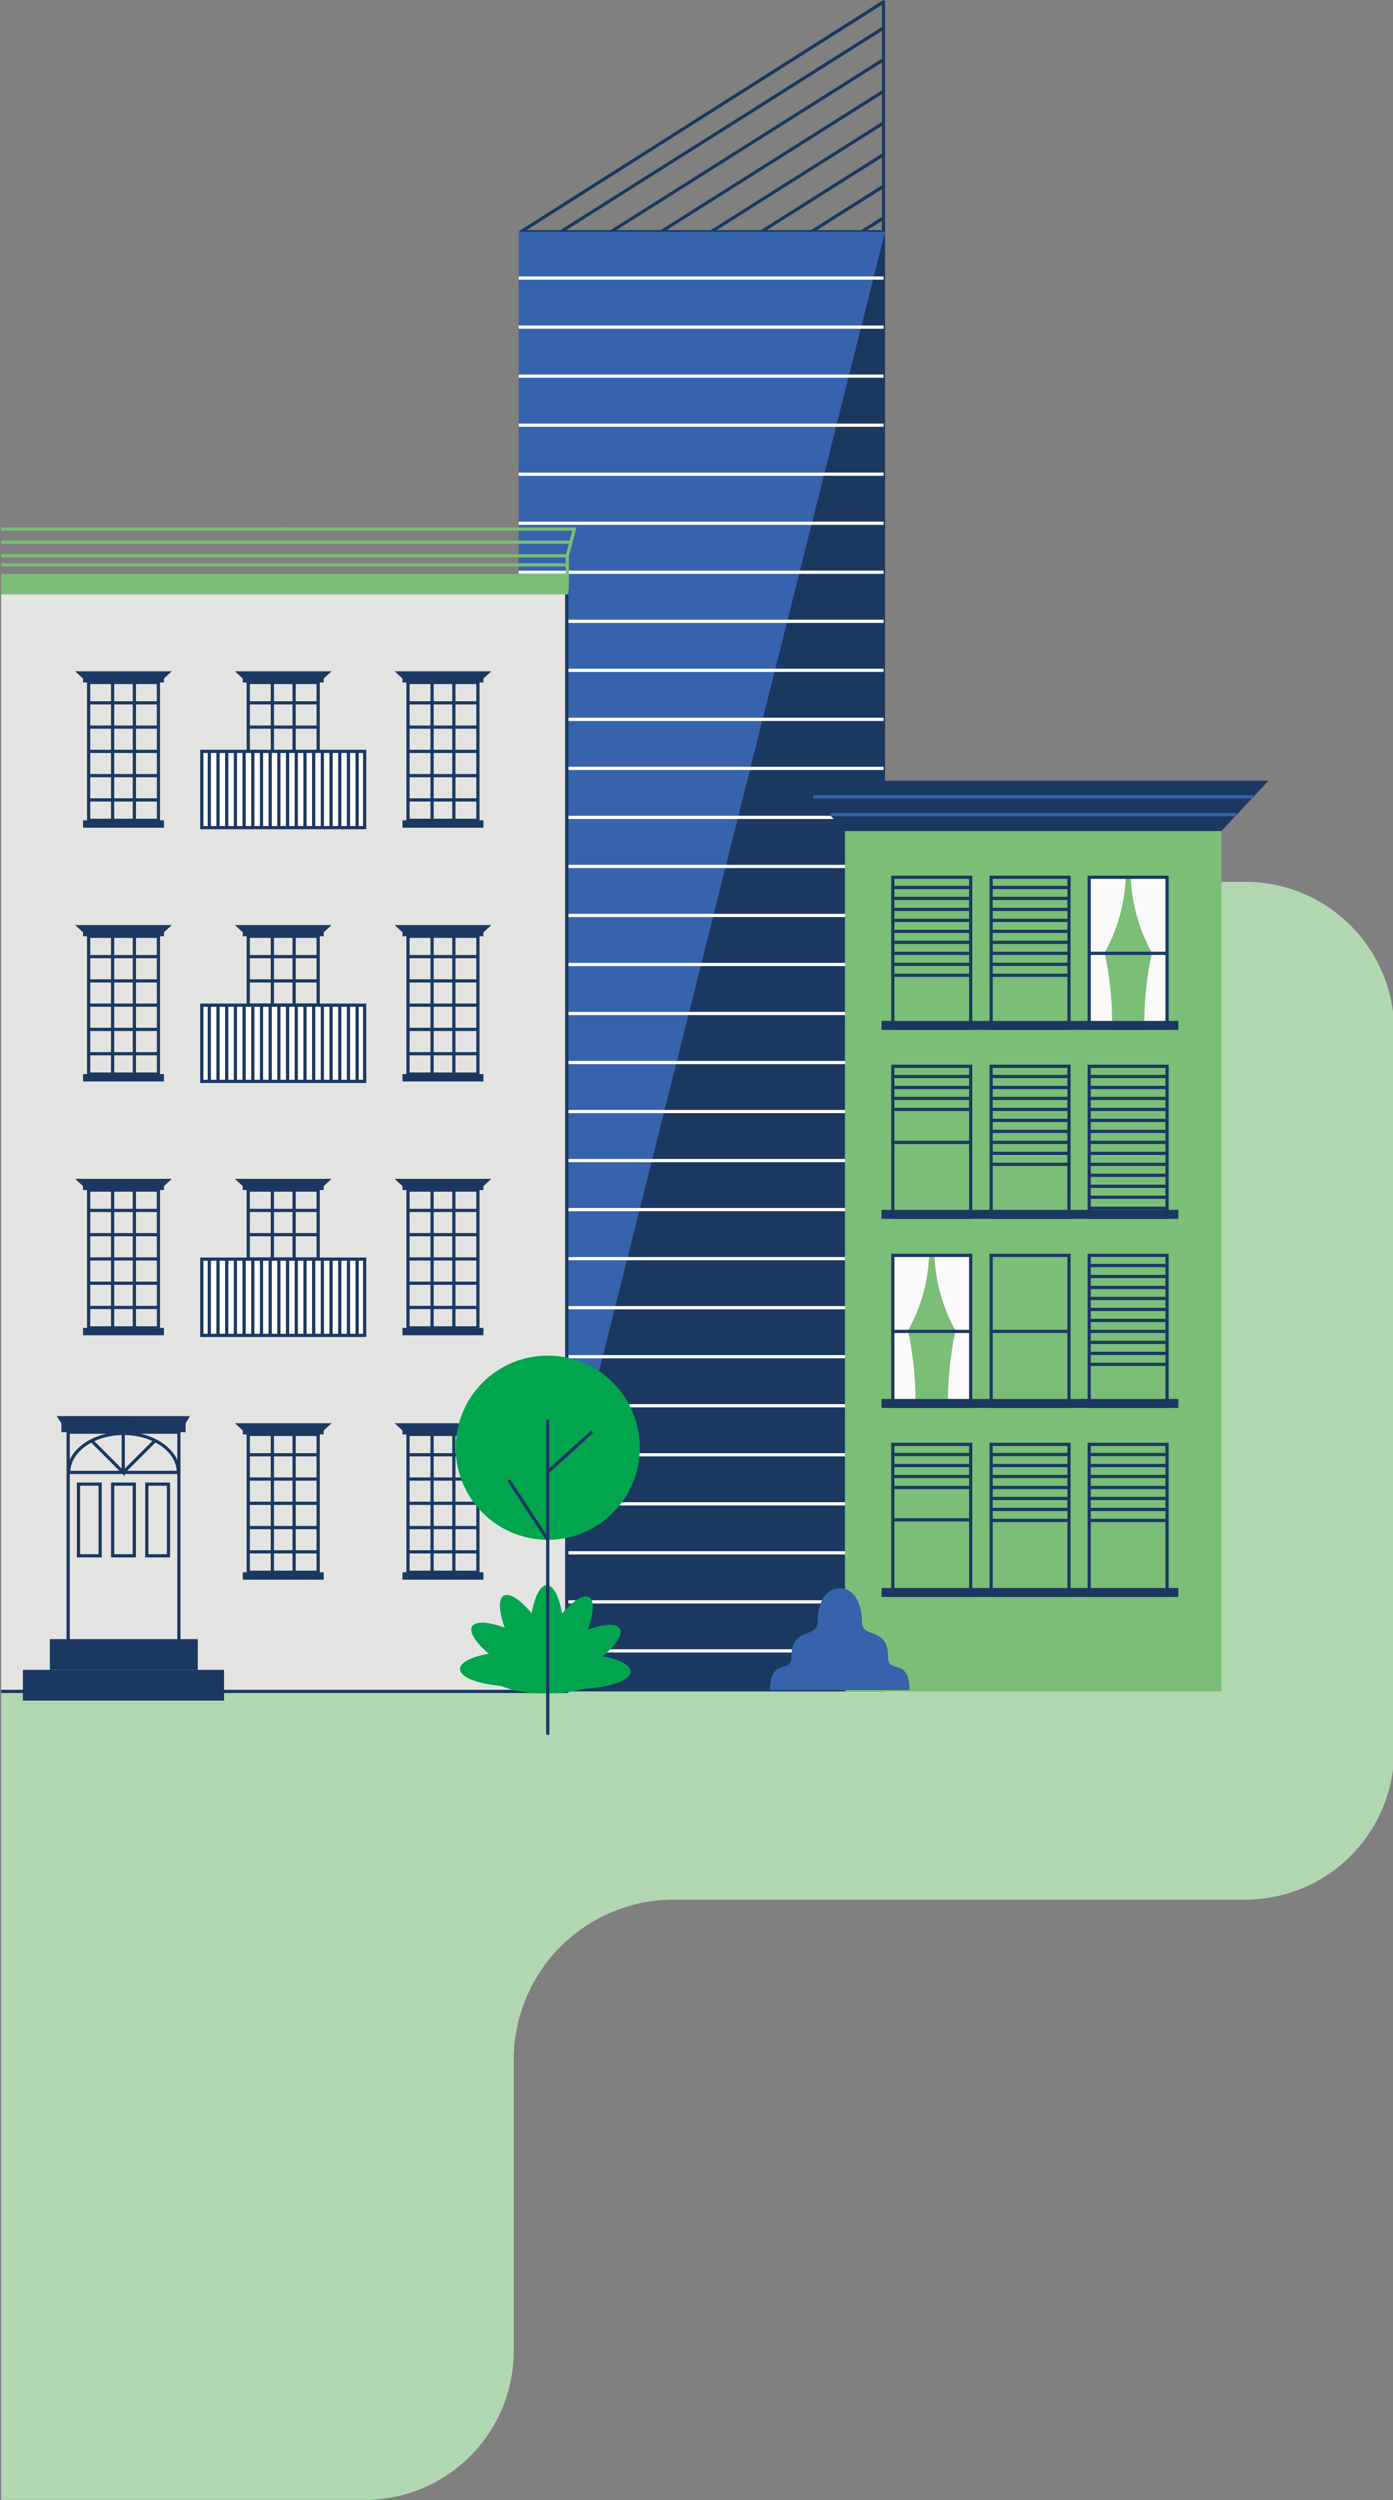 <svg id="Capa_1" data-name="Capa 1" xmlns="http://www.w3.org/2000/svg" viewBox="0 0 432.18 775.34"><rect x="0" y="0" width="432.18" height="775.34" fill="#808080" stroke="none"/><defs><style>.cls-1{fill:#b1d7b0;}.cls-2{fill:#1b3861;}.cls-3{fill:#3663ac;}.cls-4{fill:#fff;}.cls-5{fill:#e3e4e2;}.cls-6{fill:#7bbe78;}.cls-7{fill:#fafafa;}.cls-8{fill:#00a54e;}</style></defs><title>Artboard 1</title><path class="cls-1" d="M432.55,319.7V542.93a46.2,46.2,0,0,1-46.21,46.21H209.06a49.67,49.67,0,0,0-49.67,49.68v90.27a46.21,46.21,0,0,1-46.21,46.21H.36V273.48h386A46.21,46.21,0,0,1,432.55,319.7Z"/><path class="cls-2" d="M175.72,71.37l-.79.5h15.54l-.79.5H250l.79-.5.79-.5Zm0,0-.79.5h15.54l-.79.5H250l.79-.5.79-.5Zm0,0-.79.5h15.54l-.79.5H250l.79-.5.79-.5Zm0,0-.79.5h15.54l-.79.5H250l.79-.5.79-.5Zm0,0-.79.5h15.54l-.79.5H250l.79-.5.79-.5ZM274.37.14a.49.49,0,0,0-.51,0L161.37,71.45a.47.47,0,0,0-.23.42.34.34,0,0,0,0,.14.5.5,0,0,0,.48.36H274.12a.52.52,0,0,0,.38-.17l.08-.13a.45.45,0,0,0,0-.2V.58A.52.52,0,0,0,274.37.14Zm-.75,1.35V71.37H163.36Zm-97.9,69.88-.79.5h15.54l-.79.5H250l.79-.5.79-.5Zm0,0-.79.5h15.54l-.79.5H250l.79-.5.79-.5Zm0,0-.79.5h15.54l-.79.5H250l.79-.5.79-.5Zm0,0-.79.5h15.54l-.79.5H250l.79-.5.79-.5Z"/><path class="cls-2" d="M166.77,76.93a.52.52,0,0,1-.42-.24.49.49,0,0,1,.16-.69L273.85,8.23a.51.51,0,0,1,.69.16.5.5,0,0,1-.15.69L167,76.85A.5.5,0,0,1,166.77,76.93Z"/><path class="cls-2" d="M166.77,86.74a.51.51,0,0,1-.42-.23.49.49,0,0,1,.16-.69L273.85,18.05a.5.5,0,0,1,.54.85L167,86.67A.5.5,0,0,1,166.77,86.74Z"/><path class="cls-2" d="M166.77,96.56a.51.51,0,0,1-.42-.23.49.49,0,0,1,.16-.69L273.85,27.87a.49.49,0,0,1,.69.16.5.5,0,0,1-.15.69L167,96.48A.43.43,0,0,1,166.77,96.56Z"/><path class="cls-2" d="M166.77,106.38a.51.51,0,0,1-.42-.23.49.49,0,0,1,.16-.69L273.85,37.69a.5.5,0,0,1,.54.84L167,106.3A.5.5,0,0,1,166.77,106.38Z"/><path class="cls-2" d="M166.77,116.2a.52.52,0,0,1-.42-.24.49.49,0,0,1,.16-.69L273.85,47.51a.5.5,0,0,1,.54.84L167,116.12A.5.5,0,0,1,166.77,116.2Z"/><path class="cls-2" d="M166.77,126a.51.51,0,0,1-.42-.23.49.49,0,0,1,.16-.69L273.85,57.32a.51.51,0,0,1,.69.16.5.5,0,0,1-.15.69L167,125.94A.5.5,0,0,1,166.77,126Z"/><path class="cls-2" d="M166.77,135.83a.51.51,0,0,1-.42-.23.49.49,0,0,1,.16-.69L273.85,67.14a.49.49,0,0,1,.69.16.5.5,0,0,1-.15.69L167,135.76A.5.5,0,0,1,166.77,135.83Z"/><rect class="cls-2" x="160.93" y="71.87" width="113.65" height="452.69"/><polygon class="cls-3" points="160.93 71.87 274.58 71.87 160.93 524.56 160.93 71.87"/><rect class="cls-4" x="160.93" y="85.74" width="113.2" height="1"/><rect class="cls-4" x="160.93" y="100.95" width="113.2" height="1"/><rect class="cls-4" x="160.93" y="116.15" width="113.2" height="1"/><rect class="cls-4" x="160.93" y="131.36" width="113.2" height="1"/><rect class="cls-4" x="160.93" y="146.56" width="113.2" height="1"/><rect class="cls-4" x="160.93" y="161.77" width="113.2" height="1"/><rect class="cls-4" x="160.93" y="176.97" width="113.2" height="1"/><rect class="cls-4" x="160.93" y="192.18" width="113.2" height="1"/><rect class="cls-4" x="160.93" y="207.39" width="113.2" height="1"/><rect class="cls-4" x="160.93" y="222.59" width="113.2" height="1"/><rect class="cls-4" x="160.93" y="237.8" width="113.2" height="1"/><rect class="cls-4" x="160.93" y="253" width="113.2" height="1"/><rect class="cls-4" x="160.93" y="268.21" width="113.2" height="1"/><rect class="cls-4" x="160.93" y="283.41" width="113.2" height="1"/><rect class="cls-4" x="160.93" y="298.62" width="113.2" height="1"/><rect class="cls-4" x="160.93" y="313.82" width="113.2" height="1"/><rect class="cls-4" x="160.93" y="329.03" width="113.2" height="1"/><rect class="cls-4" x="160.93" y="344.23" width="113.2" height="1"/><rect class="cls-4" x="160.93" y="359.44" width="113.2" height="1"/><rect class="cls-4" x="160.93" y="374.64" width="113.2" height="1"/><rect class="cls-4" x="160.93" y="389.85" width="113.2" height="1"/><rect class="cls-4" x="160.93" y="405.06" width="113.2" height="1"/><rect class="cls-4" x="160.93" y="420.26" width="113.2" height="1"/><rect class="cls-4" x="160.93" y="435.47" width="113.2" height="1"/><rect class="cls-4" x="160.93" y="450.67" width="113.2" height="1"/><rect class="cls-4" x="160.93" y="465.88" width="113.2" height="1"/><rect class="cls-4" x="160.93" y="481.08" width="113.2" height="1"/><rect class="cls-4" x="160.93" y="496.29" width="113.2" height="1"/><rect class="cls-4" x="160.93" y="511.49" width="113.2" height="1"/><rect class="cls-5" x="0.36" y="183.29" width="175.52" height="341.27"/><path class="cls-2" d="M175.38,273.48V451.67h.5V273.48Zm0,0V451.67h.5V273.48Zm0,0V451.67h.5V273.48ZM.33,182.8v.49h0v.51h175V524.06H.36v1h176V182.8Zm175,90.68V451.67h.5V273.48Zm0,0V451.67h.5V273.48Z"/><rect class="cls-6" x="87.13" y="174.69" width="88.85" height="1"/><rect class="cls-6" x="87.13" y="171.88" width="88.85" height="1"/><rect class="cls-6" x="87.13" y="167.65" width="89.99" height="1"/><polygon class="cls-6" points="176.48 183.29 175.48 183.29 175.5 172.25 177.56 164.59 87.13 164.59 87.13 163.59 178.87 163.59 176.48 172.45 176.48 183.29"/><rect class="cls-6" x="0.33" y="174.69" width="88.35" height="1"/><rect class="cls-6" x="0.36" y="171.88" width="88.32" height="1"/><rect class="cls-6" x="0.36" y="167.65" width="88.32" height="1"/><rect class="cls-6" x="0.36" y="163.59" width="88.32" height="1"/><path class="cls-2" d="M27,211.16v43.75H49.65V211.16Zm21.68,42.75H28V212.16H48.65Z"/><rect class="cls-2" x="25.76" y="210.23" width="25.11" height="1.43"/><rect class="cls-2" x="25.76" y="254.41" width="25.11" height="2.29"/><polygon class="cls-2" points="50.87 210.44 25.76 210.44 23.32 208.19 53.31 208.19 50.87 210.44"/><rect class="cls-2" x="27.47" y="217.47" width="21.69" height="1"/><rect class="cls-2" x="27.47" y="225" width="21.69" height="1"/><rect class="cls-2" x="27.47" y="232.53" width="21.69" height="1"/><rect class="cls-2" x="27.47" y="240.05" width="21.69" height="1"/><rect class="cls-2" x="27.47" y="247.58" width="21.69" height="1"/><rect class="cls-2" x="34.44" y="211.67" width="1" height="42.75"/><rect class="cls-2" x="41.19" y="211.67" width="1" height="42.75"/><path class="cls-2" d="M76.52,211.16v43.75H99.21V211.16Zm21.69,42.75H77.52V212.16H98.21Z"/><rect class="cls-2" x="75.32" y="210.23" width="25.11" height="1.43"/><rect class="cls-2" x="75.32" y="254.41" width="25.11" height="2.29"/><polygon class="cls-2" points="100.43 210.44 75.32 210.44 72.87 208.19 102.87 208.19 100.43 210.44"/><rect class="cls-2" x="77.03" y="217.47" width="21.69" height="1"/><rect class="cls-2" x="77.03" y="225" width="21.69" height="1"/><rect class="cls-2" x="77.03" y="232.53" width="21.69" height="1"/><rect class="cls-2" x="77.03" y="240.05" width="21.69" height="1"/><rect class="cls-2" x="77.03" y="247.58" width="21.69" height="1"/><rect class="cls-2" x="84" y="211.67" width="1" height="42.75"/><rect class="cls-2" x="90.75" y="211.67" width="1" height="42.75"/><path class="cls-2" d="M126.08,211.16v43.75h22.69V211.16Zm21.69,42.75H127.08V212.16h20.69Z"/><rect class="cls-2" x="124.87" y="210.23" width="25.11" height="1.43"/><rect class="cls-2" x="124.87" y="254.41" width="25.11" height="2.29"/><polygon class="cls-2" points="149.99 210.44 124.87 210.44 122.43 208.19 152.43 208.19 149.99 210.44"/><rect class="cls-2" x="126.59" y="217.47" width="21.69" height="1"/><rect class="cls-2" x="126.59" y="225" width="21.69" height="1"/><rect class="cls-2" x="126.59" y="232.53" width="21.69" height="1"/><rect class="cls-2" x="126.59" y="240.05" width="21.69" height="1"/><rect class="cls-2" x="126.59" y="247.58" width="21.69" height="1"/><rect class="cls-2" x="133.55" y="211.67" width="1" height="42.75"/><rect class="cls-2" x="140.31" y="211.67" width="1" height="42.75"/><path class="cls-2" d="M27,289.87v43.75H49.65V289.87Zm21.68,42.75H28V290.87H48.65Z"/><rect class="cls-2" x="25.76" y="288.94" width="25.11" height="1.43"/><rect class="cls-2" x="25.76" y="333.11" width="25.11" height="2.29"/><polygon class="cls-2" points="50.87 289.15 25.76 289.15 23.32 286.89 53.31 286.89 50.87 289.15"/><rect class="cls-2" x="27.47" y="296.18" width="21.69" height="1"/><rect class="cls-2" x="27.47" y="303.71" width="21.69" height="1"/><rect class="cls-2" x="27.47" y="311.23" width="21.69" height="1"/><rect class="cls-2" x="27.47" y="318.76" width="21.69" height="1"/><rect class="cls-2" x="27.47" y="326.29" width="21.69" height="1"/><rect class="cls-2" x="34.44" y="290.38" width="1" height="42.75"/><rect class="cls-2" x="41.19" y="290.38" width="1" height="42.75"/><path class="cls-2" d="M76.52,289.87v43.75H99.21V289.87Zm21.69,42.75H77.52V290.87H98.21Z"/><rect class="cls-2" x="75.32" y="288.94" width="25.11" height="1.43"/><rect class="cls-2" x="75.32" y="333.11" width="25.11" height="2.29"/><polygon class="cls-2" points="100.43 289.15 75.32 289.15 72.87 286.89 102.87 286.89 100.43 289.15"/><rect class="cls-2" x="77.03" y="296.18" width="21.69" height="1"/><rect class="cls-2" x="77.03" y="303.71" width="21.69" height="1"/><rect class="cls-2" x="77.03" y="311.23" width="21.69" height="1"/><rect class="cls-2" x="77.03" y="318.76" width="21.69" height="1"/><rect class="cls-2" x="77.03" y="326.29" width="21.69" height="1"/><rect class="cls-2" x="84" y="290.38" width="1" height="42.75"/><rect class="cls-2" x="90.75" y="290.38" width="1" height="42.75"/><path class="cls-2" d="M126.08,289.87v43.75h22.69V289.87Zm21.69,42.75H127.08V290.87h20.69Z"/><rect class="cls-2" x="124.87" y="288.94" width="25.11" height="1.43"/><rect class="cls-2" x="124.87" y="333.11" width="25.11" height="2.29"/><polygon class="cls-2" points="149.99 289.15 124.87 289.15 122.43 286.89 152.43 286.89 149.99 289.15"/><rect class="cls-2" x="126.59" y="296.18" width="21.69" height="1"/><rect class="cls-2" x="126.59" y="303.71" width="21.69" height="1"/><rect class="cls-2" x="126.59" y="311.23" width="21.69" height="1"/><rect class="cls-2" x="126.59" y="318.76" width="21.69" height="1"/><rect class="cls-2" x="126.59" y="326.29" width="21.69" height="1"/><rect class="cls-2" x="133.55" y="290.38" width="1" height="42.75"/><rect class="cls-2" x="140.31" y="290.38" width="1" height="42.75"/><path class="cls-2" d="M27,368.58v43.74H49.65V368.58Zm21.68,42.74H28V369.58H48.65Z"/><rect class="cls-2" x="25.76" y="367.65" width="25.11" height="1.43"/><rect class="cls-2" x="25.76" y="411.82" width="25.11" height="2.29"/><polygon class="cls-2" points="50.87 367.86 25.76 367.86 23.32 365.6 53.31 365.6 50.87 367.86"/><rect class="cls-2" x="27.47" y="374.89" width="21.69" height="1"/><rect class="cls-2" x="27.47" y="382.41" width="21.69" height="1"/><rect class="cls-2" x="27.47" y="389.94" width="21.69" height="1"/><rect class="cls-2" x="27.47" y="397.47" width="21.69" height="1"/><rect class="cls-2" x="27.47" y="404.99" width="21.69" height="1"/><rect class="cls-2" x="34.44" y="369.09" width="1" height="42.75"/><rect class="cls-2" x="41.19" y="369.09" width="1" height="42.75"/><path class="cls-2" d="M76.52,368.58v43.74H99.21V368.58Zm21.69,42.74H77.52V369.58H98.21Z"/><rect class="cls-2" x="75.32" y="367.65" width="25.11" height="1.43"/><rect class="cls-2" x="75.32" y="411.82" width="25.11" height="2.29"/><polygon class="cls-2" points="100.43 367.86 75.32 367.86 72.87 365.6 102.87 365.6 100.43 367.86"/><rect class="cls-2" x="77.03" y="374.89" width="21.69" height="1"/><rect class="cls-2" x="77.03" y="382.41" width="21.69" height="1"/><rect class="cls-2" x="77.03" y="389.94" width="21.69" height="1"/><rect class="cls-2" x="77.03" y="397.47" width="21.69" height="1"/><rect class="cls-2" x="77.03" y="404.99" width="21.69" height="1"/><rect class="cls-2" x="84" y="369.09" width="1" height="42.75"/><rect class="cls-2" x="90.75" y="369.09" width="1" height="42.75"/><path class="cls-2" d="M126.08,368.58v43.74h22.69V368.58Zm21.69,42.74H127.08V369.58h20.69Z"/><rect class="cls-2" x="124.87" y="367.65" width="25.11" height="1.43"/><rect class="cls-2" x="124.87" y="411.82" width="25.11" height="2.29"/><polygon class="cls-2" points="149.99 367.86 124.87 367.86 122.43 365.6 152.43 365.6 149.99 367.86"/><rect class="cls-2" x="126.59" y="374.89" width="21.69" height="1"/><rect class="cls-2" x="126.59" y="382.41" width="21.69" height="1"/><rect class="cls-2" x="126.59" y="389.94" width="21.69" height="1"/><rect class="cls-2" x="126.59" y="397.47" width="21.69" height="1"/><rect class="cls-2" x="126.59" y="404.99" width="21.69" height="1"/><rect class="cls-2" x="133.55" y="369.09" width="1" height="42.75"/><rect class="cls-2" x="140.31" y="369.09" width="1" height="42.75"/><path class="cls-2" d="M76.52,444.36v43.75H99.21V444.36Zm21.69,42.75H77.52V445.36H98.21Z"/><rect class="cls-2" x="75.32" y="443.43" width="25.11" height="1.43"/><rect class="cls-2" x="75.32" y="487.61" width="25.11" height="2.29"/><polygon class="cls-2" points="100.43 443.64 75.32 443.64 72.87 441.39 102.87 441.39 100.43 443.64"/><rect class="cls-2" x="77.03" y="450.67" width="21.69" height="1"/><rect class="cls-2" x="77.03" y="458.2" width="21.69" height="1"/><rect class="cls-2" x="77.03" y="465.72" width="21.69" height="1"/><rect class="cls-2" x="77.03" y="473.25" width="21.69" height="1"/><rect class="cls-2" x="77.03" y="480.78" width="21.69" height="1"/><rect class="cls-2" x="84" y="444.87" width="1" height="42.75"/><rect class="cls-2" x="90.75" y="444.87" width="1" height="42.75"/><path class="cls-2" d="M20.65,443.66v70.68H56V443.66ZM55,513.34H21.65V444.66H55Z"/><rect class="cls-2" x="19.04" y="441.22" width="38.54" height="2.94"/><polygon class="cls-2" points="57.58 441.44 19.04 441.42 17.57 439.17 58.9 439.19 57.58 441.44"/><path class="cls-2" d="M55,452.77c-1.73-3.84-6-6.87-11.3-8.11a19.68,19.68,0,0,0-3-.5h-.09a20.62,20.62,0,0,0-2.24-.11,18.46,18.46,0,0,0-2.12.11H36.1a21.26,21.26,0,0,0-3.16.5c-5.34,1.23-9.56,4.26-11.29,8.09a9.28,9.28,0,0,0-.86,3.89v.5h35v-.5A9.37,9.37,0,0,0,55,452.77Zm-33.17,3.37c.21-3.55,2.72-6.69,6.5-8.72.3-.17.61-.32.94-.47h0a21.47,21.47,0,0,1,8.48-1.89h1a21.57,21.57,0,0,1,8.53,1.84c.33.15.64.31.94.47h0c3.83,2,6.38,5.19,6.6,8.77Z"/><polygon class="cls-2" points="38.74 457.85 28.05 447.16 28.76 446.45 37.74 455.43 37.74 444.55 38.74 444.55 38.74 457.85"/><rect class="cls-2" x="36.2" y="451.21" width="13.94" height="1" transform="translate(-306.76 162.83) rotate(-45)"/><path class="cls-2" d="M23.85,459.78V483h7.72V459.78ZM30.57,482H24.85V460.78h5.72Z"/><path class="cls-2" d="M34.45,459.78V483h7.72V459.78ZM41.17,482H35.45V460.78h5.72Z"/><path class="cls-2" d="M45.05,459.78V483h7.72V459.78ZM51.77,482H46.05V460.78h5.72Z"/><path class="cls-2" d="M126.08,444.36v43.75h22.69V444.36Zm21.69,42.75H127.08V445.36h20.69Z"/><rect class="cls-2" x="124.87" y="443.43" width="25.11" height="1.43"/><rect class="cls-2" x="124.87" y="487.61" width="25.11" height="2.29"/><polygon class="cls-2" points="149.99 443.64 124.87 443.64 122.43 441.39 152.43 441.39 149.99 443.64"/><rect class="cls-2" x="126.59" y="450.67" width="21.69" height="1"/><rect class="cls-2" x="126.59" y="458.2" width="21.69" height="1"/><rect class="cls-2" x="126.59" y="465.72" width="21.69" height="1"/><rect class="cls-2" x="126.59" y="473.25" width="21.69" height="1"/><rect class="cls-2" x="126.59" y="480.78" width="21.69" height="1"/><rect class="cls-2" x="133.55" y="444.87" width="1" height="42.75"/><rect class="cls-2" x="140.31" y="444.87" width="1" height="42.75"/><polygon class="cls-4" points="113.13 256.68 62.61 256.68 62.61 233.03 65.44 233.03 113.13 233.03 113.13 256.68"/><path class="cls-2" d="M62.11,232.53v24.65h51.52V232.53Zm50.52,23.65H63.11V233.53h49.52Z"/><rect class="cls-2" x="64.44" y="233.03" width="1" height="23.65"/><rect class="cls-2" x="67.14" y="233.03" width="1" height="23.65"/><rect class="cls-2" x="69.84" y="233.03" width="1" height="23.65"/><rect class="cls-2" x="72.54" y="233.03" width="1" height="23.65"/><rect class="cls-2" x="75.23" y="233.03" width="1" height="23.65"/><rect class="cls-2" x="77.93" y="233.03" width="1" height="23.65"/><rect class="cls-2" x="80.63" y="233.03" width="1" height="23.65"/><rect class="cls-2" x="83.33" y="233.03" width="1" height="23.65"/><rect class="cls-2" x="86.02" y="233.03" width="1" height="23.65"/><rect class="cls-2" x="88.72" y="233.03" width="1" height="23.65"/><rect class="cls-2" x="91.42" y="233.03" width="1" height="23.65"/><rect class="cls-2" x="94.12" y="233.03" width="1" height="23.65"/><rect class="cls-2" x="96.82" y="233.03" width="1" height="23.65"/><rect class="cls-2" x="99.51" y="233.03" width="1" height="23.65"/><rect class="cls-2" x="102.21" y="233.03" width="1" height="23.65"/><rect class="cls-2" x="104.91" y="233.03" width="1" height="23.65"/><rect class="cls-2" x="107.61" y="233.03" width="1" height="23.65"/><rect class="cls-2" x="110.3" y="233.03" width="1" height="23.65"/><polygon class="cls-4" points="113.13 335.38 62.61 335.38 62.61 311.73 65.44 311.73 113.13 311.73 113.13 335.38"/><path class="cls-2" d="M62.11,311.24v24.64h51.52V311.24Zm50.52,23.64H63.11V312.24h49.52Z"/><rect class="cls-2" x="64.44" y="311.73" width="1" height="23.65"/><rect class="cls-2" x="67.14" y="311.73" width="1" height="23.65"/><rect class="cls-2" x="69.84" y="311.73" width="1" height="23.65"/><rect class="cls-2" x="72.54" y="311.73" width="1" height="23.65"/><rect class="cls-2" x="75.23" y="311.73" width="1" height="23.65"/><rect class="cls-2" x="77.93" y="311.73" width="1" height="23.65"/><rect class="cls-2" x="80.63" y="311.73" width="1" height="23.65"/><rect class="cls-2" x="83.33" y="311.73" width="1" height="23.65"/><rect class="cls-2" x="86.02" y="311.73" width="1" height="23.65"/><rect class="cls-2" x="88.72" y="311.73" width="1" height="23.65"/><rect class="cls-2" x="91.42" y="311.73" width="1" height="23.65"/><rect class="cls-2" x="94.12" y="311.73" width="1" height="23.65"/><rect class="cls-2" x="96.82" y="311.73" width="1" height="23.65"/><rect class="cls-2" x="99.51" y="311.73" width="1" height="23.65"/><rect class="cls-2" x="102.21" y="311.73" width="1" height="23.65"/><rect class="cls-2" x="104.91" y="311.73" width="1" height="23.65"/><rect class="cls-2" x="107.61" y="311.73" width="1" height="23.65"/><rect class="cls-2" x="110.3" y="311.73" width="1" height="23.65"/><polygon class="cls-4" points="113.13 414.11 62.61 414.11 62.61 390.46 65.44 390.46 113.13 390.46 113.13 414.11"/><path class="cls-2" d="M62.11,390v24.65h51.52V390Zm50.52,23.65H63.11V391h49.52Z"/><rect class="cls-2" x="64.44" y="390.46" width="1" height="23.65"/><rect class="cls-2" x="67.14" y="390.46" width="1" height="23.65"/><rect class="cls-2" x="69.84" y="390.46" width="1" height="23.65"/><rect class="cls-2" x="72.54" y="390.46" width="1" height="23.65"/><rect class="cls-2" x="75.23" y="390.46" width="1" height="23.65"/><rect class="cls-2" x="77.93" y="390.46" width="1" height="23.65"/><rect class="cls-2" x="80.63" y="390.46" width="1" height="23.65"/><rect class="cls-2" x="83.33" y="390.46" width="1" height="23.65"/><rect class="cls-2" x="86.02" y="390.46" width="1" height="23.65"/><rect class="cls-2" x="88.72" y="390.46" width="1" height="23.65"/><rect class="cls-2" x="91.42" y="390.46" width="1" height="23.65"/><rect class="cls-2" x="94.12" y="390.46" width="1" height="23.65"/><rect class="cls-2" x="96.82" y="390.46" width="1" height="23.65"/><rect class="cls-2" x="99.51" y="390.46" width="1" height="23.65"/><rect class="cls-2" x="102.21" y="390.46" width="1" height="23.65"/><rect class="cls-2" x="104.91" y="390.46" width="1" height="23.65"/><rect class="cls-2" x="107.61" y="390.46" width="1" height="23.65"/><rect class="cls-2" x="110.3" y="390.46" width="1" height="23.65"/><polygon class="cls-6" points="176.32 177.99 176.32 184.34 0.36 184.34 0.36 183.29 0.33 183.29 0.33 177.99 176.32 177.99"/><rect class="cls-2" x="15.46" y="508.35" width="45.9" height="9.53"/><rect class="cls-2" x="7.11" y="517.88" width="62.4" height="9.53"/><rect class="cls-6" x="262.15" y="257.22" width="116.8" height="267.34"/><path class="cls-7" d="M284,436.6h-7V389.28h11.26a52.57,52.57,0,0,1-6.55,23.41A102.69,102.69,0,0,1,284,436.6Z"/><path class="cls-7" d="M294.13,436.6h7V389.28H289.91a52.57,52.57,0,0,0,6.55,23.41A102.69,102.69,0,0,0,294.13,436.6Z"/><path class="cls-7" d="M345,319.4h-7V272.07h11.26a52.6,52.6,0,0,1-6.55,23.42A102.69,102.69,0,0,1,345,319.4Z"/><path class="cls-7" d="M355.05,319.4h7V272.07H350.83a52.6,52.6,0,0,0,6.55,23.42A102.69,102.69,0,0,0,355.05,319.4Z"/><polygon class="cls-2" points="320.55 242.12 247.55 242.12 262.15 257.73 320.55 257.73 378.95 257.73 393.55 242.12 320.55 242.12"/><rect class="cls-3" x="252.23" y="246.62" width="136.65" height="1"/><rect class="cls-3" x="257.62" y="252.16" width="125.86" height="1"/><path class="cls-2" d="M276.5,271.57V319.4h25.16V271.57Zm24.16,46.83H277.5V272.57h23.16Z"/><rect class="cls-2" x="277" y="274.73" width="24.17" height="1"/><rect class="cls-2" x="277" y="278.13" width="24.17" height="1"/><rect class="cls-2" x="277" y="281.54" width="24.17" height="1"/><rect class="cls-2" x="277" y="284.94" width="24.17" height="1"/><rect class="cls-2" x="277" y="288.35" width="24.17" height="1"/><rect class="cls-2" x="277" y="291.75" width="24.17" height="1"/><rect class="cls-2" x="277" y="295.16" width="24.17" height="1"/><rect class="cls-2" x="277" y="298.57" width="24.17" height="1"/><rect class="cls-2" x="277" y="301.97" width="24.17" height="1"/><path class="cls-2" d="M307,271.57V319.4h25.16V271.57Zm24.16,46.83H308V272.57h23.16Z"/><rect class="cls-2" x="307.46" y="274.73" width="24.17" height="1"/><rect class="cls-2" x="307.46" y="278.13" width="24.17" height="1"/><rect class="cls-2" x="307.46" y="281.54" width="24.17" height="1"/><rect class="cls-2" x="307.46" y="284.94" width="24.17" height="1"/><rect class="cls-2" x="307.46" y="288.35" width="24.17" height="1"/><rect class="cls-2" x="307.46" y="291.75" width="24.17" height="1"/><rect class="cls-2" x="307.46" y="295.16" width="24.17" height="1"/><rect class="cls-2" x="307.46" y="298.57" width="24.17" height="1"/><rect class="cls-2" x="307.46" y="301.97" width="24.17" height="1"/><path class="cls-2" d="M337.42,271.57V319.4h25.16V271.57Zm24.16,46.83H338.42V272.57h23.16Z"/><rect class="cls-2" x="337.92" y="295.16" width="24.17" height="1"/><path class="cls-2" d="M276.5,330.2V378h25.16V330.2ZM300.66,377H277.5V331.2h23.16Z"/><rect class="cls-2" x="277" y="333.35" width="24.17" height="1"/><rect class="cls-2" x="277" y="336.76" width="24.17" height="1"/><rect class="cls-2" x="277" y="340.16" width="24.17" height="1"/><rect class="cls-2" x="277" y="343.57" width="24.17" height="1"/><rect class="cls-2" x="277" y="353.79" width="24.17" height="1"/><path class="cls-2" d="M307,330.2V378h25.16V330.2ZM331.12,377H308V331.2h23.16Z"/><rect class="cls-2" x="307.46" y="333.35" width="24.17" height="1"/><rect class="cls-2" x="307.46" y="336.76" width="24.17" height="1"/><rect class="cls-2" x="307.46" y="340.16" width="24.17" height="1"/><rect class="cls-2" x="307.46" y="343.57" width="24.17" height="1"/><rect class="cls-2" x="307.46" y="346.97" width="24.17" height="1"/><rect class="cls-2" x="307.46" y="350.38" width="24.17" height="1"/><rect class="cls-2" x="307.46" y="353.79" width="24.17" height="1"/><rect class="cls-2" x="307.46" y="357.19" width="24.17" height="1"/><rect class="cls-2" x="307.46" y="360.6" width="24.17" height="1"/><path class="cls-2" d="M337.42,330.2V378h25.16V330.2Zm1,1h23.16V377H338.42Z"/><rect class="cls-2" x="337.92" y="333.35" width="24.17" height="1"/><rect class="cls-2" x="337.92" y="336.76" width="24.17" height="1"/><rect class="cls-2" x="337.92" y="340.16" width="24.17" height="1"/><rect class="cls-2" x="337.92" y="343.57" width="24.17" height="1"/><rect class="cls-2" x="337.92" y="346.97" width="24.17" height="1"/><rect class="cls-2" x="337.92" y="350.38" width="24.17" height="1"/><rect class="cls-2" x="337.92" y="353.79" width="24.17" height="1"/><rect class="cls-2" x="337.92" y="357.19" width="24.17" height="1"/><rect class="cls-2" x="337.92" y="360.6" width="24.17" height="1"/><rect class="cls-2" x="337.92" y="364" width="24.17" height="1"/><rect class="cls-2" x="337.92" y="367.41" width="24.17" height="1"/><rect class="cls-2" x="337.92" y="370.81" width="24.17" height="1"/><rect class="cls-2" x="337.92" y="374.22" width="24.17" height="1"/><path class="cls-2" d="M276.5,388.83v47.82h25.16V388.83Zm24.16,46.82H277.5V389.83h23.16Z"/><rect class="cls-2" x="277" y="412.41" width="24.17" height="1"/><path class="cls-2" d="M307,388.83v47.82h25.16V388.83Zm24.16,46.82H308V389.83h23.16Z"/><rect class="cls-2" x="307.46" y="412.41" width="24.17" height="1"/><path class="cls-2" d="M337.42,388.83v47.82h25.16V388.83Zm24.16,46.82H338.42V389.83h23.16Z"/><rect class="cls-2" x="337.92" y="391.98" width="24.17" height="1"/><rect class="cls-2" x="337.92" y="395.38" width="24.17" height="1"/><rect class="cls-2" x="337.92" y="398.79" width="24.17" height="1"/><rect class="cls-2" x="337.92" y="402.19" width="24.17" height="1"/><rect class="cls-2" x="337.92" y="405.6" width="24.17" height="1"/><rect class="cls-2" x="337.92" y="409.01" width="24.17" height="1"/><rect class="cls-2" x="337.92" y="412.41" width="24.17" height="1"/><rect class="cls-2" x="337.92" y="415.82" width="24.17" height="1"/><rect class="cls-2" x="337.92" y="419.22" width="24.17" height="1"/><rect class="cls-2" x="337.92" y="422.63" width="24.17" height="1"/><path class="cls-2" d="M276.5,447.45v47.82h25.16V447.45Zm24.16,46.82H277.5V448.45h23.16Z"/><rect class="cls-2" x="277" y="450.6" width="24.17" height="1"/><rect class="cls-2" x="277" y="454.01" width="24.17" height="1"/><rect class="cls-2" x="277" y="457.41" width="24.17" height="1"/><rect class="cls-2" x="277" y="460.82" width="24.17" height="1"/><rect class="cls-2" x="277" y="470.86" width="24.17" height="1"/><path class="cls-2" d="M307,447.45v47.82h25.16V447.45Zm24.16,46.82H308V448.45h23.16Z"/><rect class="cls-2" x="307.46" y="450.6" width="24.17" height="1"/><rect class="cls-2" x="307.46" y="454.01" width="24.17" height="1"/><rect class="cls-2" x="307.46" y="457.41" width="24.17" height="1"/><rect class="cls-2" x="307.46" y="460.82" width="24.17" height="1"/><rect class="cls-2" x="307.46" y="464.23" width="24.17" height="1"/><rect class="cls-2" x="307.46" y="467.63" width="24.17" height="1"/><rect class="cls-2" x="307.46" y="471.04" width="24.17" height="1"/><path class="cls-2" d="M337.42,447.45v47.82h25.16V447.45Zm24.16,46.82H338.42V448.45h23.16Z"/><rect class="cls-2" x="337.92" y="450.6" width="24.17" height="1"/><rect class="cls-2" x="337.92" y="454.01" width="24.17" height="1"/><rect class="cls-2" x="337.92" y="457.41" width="24.17" height="1"/><rect class="cls-2" x="337.92" y="460.82" width="24.17" height="1"/><rect class="cls-2" x="337.92" y="464.23" width="24.17" height="1"/><rect class="cls-2" x="337.92" y="467.63" width="24.17" height="1"/><rect class="cls-2" x="337.92" y="471.04" width="24.17" height="1"/><rect class="cls-2" x="273.49" y="316.62" width="92.09" height="2.78"/><rect class="cls-2" x="273.49" y="375.22" width="92.09" height="2.78"/><rect class="cls-2" x="273.49" y="433.86" width="92.09" height="2.78"/><rect class="cls-2" x="273.49" y="492.49" width="92.09" height="2.78"/><path class="cls-8" d="M175,508.77v.07c0,1.47-.06,2.89-.17,4.25,0,.5-.09,1-.14,1.47l0,.23c-.07.58-.15,1.14-.24,1.69,0,.26-.08.51-.13.76s-.07.42-.11.63c-.17.9-.38,1.74-.6,2.52-.06.22-.13.43-.19.64s-.17.51-.26.75-.28.75-.43,1.08l-.29.62a8.3,8.3,0,0,1-.86,1.35,4.12,4.12,0,0,1-.28.31c-.55,0-1.12,0-1.69,0s-1.14,0-1.69,0c0,0,0,0,0,0a7,7,0,0,1-1.09-1.62c-.13-.25-.26-.52-.38-.81l-.18-.45c-.13-.32-.25-.65-.36-1s-.25-.77-.35-1.19c-.19-.68-.36-1.4-.5-2.16,0-.2-.08-.4-.11-.61a5.4,5.4,0,0,1-.1-.58c-.09-.48-.16-1-.22-1.48,0-.2-.05-.41-.08-.62-.07-.71-.14-1.43-.19-2.18-.08-1.16-.12-2.37-.12-3.61v-.36a48.88,48.88,0,0,1,.71-8.15c.93-5.21,2.69-8.72,4.71-8.72s3.83,3.6,4.74,8.93A47.81,47.81,0,0,1,175,508.77Z"/><ellipse class="cls-8" cx="164.91" cy="509.82" rx="5.42" ry="17.24" transform="translate(-232.81 150.76) rotate(-30)"/><ellipse class="cls-8" cx="161.39" cy="513.06" rx="5.42" ry="17.24" transform="translate(-363.63 396.29) rotate(-60)"/><ellipse class="cls-8" cx="159.96" cy="517.62" rx="17.24" ry="5.42"/><ellipse class="cls-8" cx="178.43" cy="518.39" rx="17.24" ry="5.42"/><ellipse class="cls-8" cx="177.38" cy="513.72" rx="17.24" ry="5.42" transform="translate(-233.09 157.52) rotate(-30)"/><path class="cls-8" d="M167.7,525.14h0l.13,0a8.55,8.55,0,0,0,2-1.12c.3-.22.61-.46.93-.73l.59-.52.5-.46c.32-.32.66-.66,1-1l.76-.85c.3-.35.61-.71.91-1.09s.7-.87,1-1.34l.53-.72.63-.91c.31-.45.61-.91.92-1.38.4-.64.8-1.3,1.19-2l0-.06a48.62,48.62,0,0,0,3.57-7.53c1.87-5.07,2.13-9.08.35-10.1s-5,1.15-8.44,5.19a48.05,48.05,0,0,0-4.68,6.7l-.19.32c-.62,1.07-1.19,2.14-1.71,3.18-.32.67-.63,1.33-.91,2s-.51,1.2-.73,1.78c0,.07,0,.14-.08.2-.15.39-.28.77-.41,1.14s-.33,1-.46,1.47c-.07.21-.12.41-.17.61-.12.42-.22.83-.3,1.22-.11.55-.2,1.07-.26,1.56,0,.31-.06.61-.07.89a7.41,7.41,0,0,0,0,1.35,5.4,5.4,0,0,0,.09.6,2.5,2.5,0,0,0,.89,1.54Z"/><path class="cls-8" d="M186.81,519.74c0,1.59-2.16,3-5.61,4a41.19,41.19,0,0,1-9.93,1.39c-.55,0-1.12,0-1.69,0s-1.14,0-1.69,0h-.39l-1.91-.11h-.23a32,32,0,0,1-9.88-2.14c-2-.89-3.14-2-3.14-3.13,0-.9.7-1.75,1.95-2.5a12.65,12.65,0,0,1,2-1,27.83,27.83,0,0,1,5.41-1.36c.89-.15,1.82-.27,2.79-.37l1.63-.13.71,0,.29,0c.81,0,1.64,0,2.48,0s1.92,0,2.84.07l.68,0,1,.07.64.06c1,.1,2,.23,2.92.39a26.35,26.35,0,0,1,5.65,1.5,10.84,10.84,0,0,1,1.6.79C186.1,518,186.81,518.84,186.81,519.74Z"/><path class="cls-3" d="M275.51,513.77c0-9.45-8.08-5.42-8.08-10.7,0-3.42-1.13-10.24-6.65-10.49v0h-.52v0c-5.51.25-6.65,7.07-6.65,10.49,0,5.28-8.08,1.25-8.08,10.7,0,5.7-6.64,0-6.64,10.38h43.27C282.16,513.77,275.51,519.47,275.51,513.77Z"/><circle class="cls-8" cx="169.94" cy="448.98" r="28.56"/><path class="cls-2" d="M169.94,538.08a.5.5,0,0,1-.5-.5V440.67a.5.5,0,0,1,1,0v96.91A.5.5,0,0,1,169.94,538.08Z"/><path class="cls-2" d="M169.94,478a.5.5,0,0,1-.42-.22l-11.88-18.14a.5.5,0,0,1,.14-.69.49.49,0,0,1,.69.14l11.89,18.14a.5.5,0,0,1-.14.69A.48.48,0,0,1,169.94,478Z"/><path class="cls-2" d="M169.94,457a.51.51,0,0,1-.37-.17.49.49,0,0,1,0-.7L183,444a.5.5,0,1,1,.67.74l-13.4,12.13A.5.5,0,0,1,169.94,457Z"/></svg>